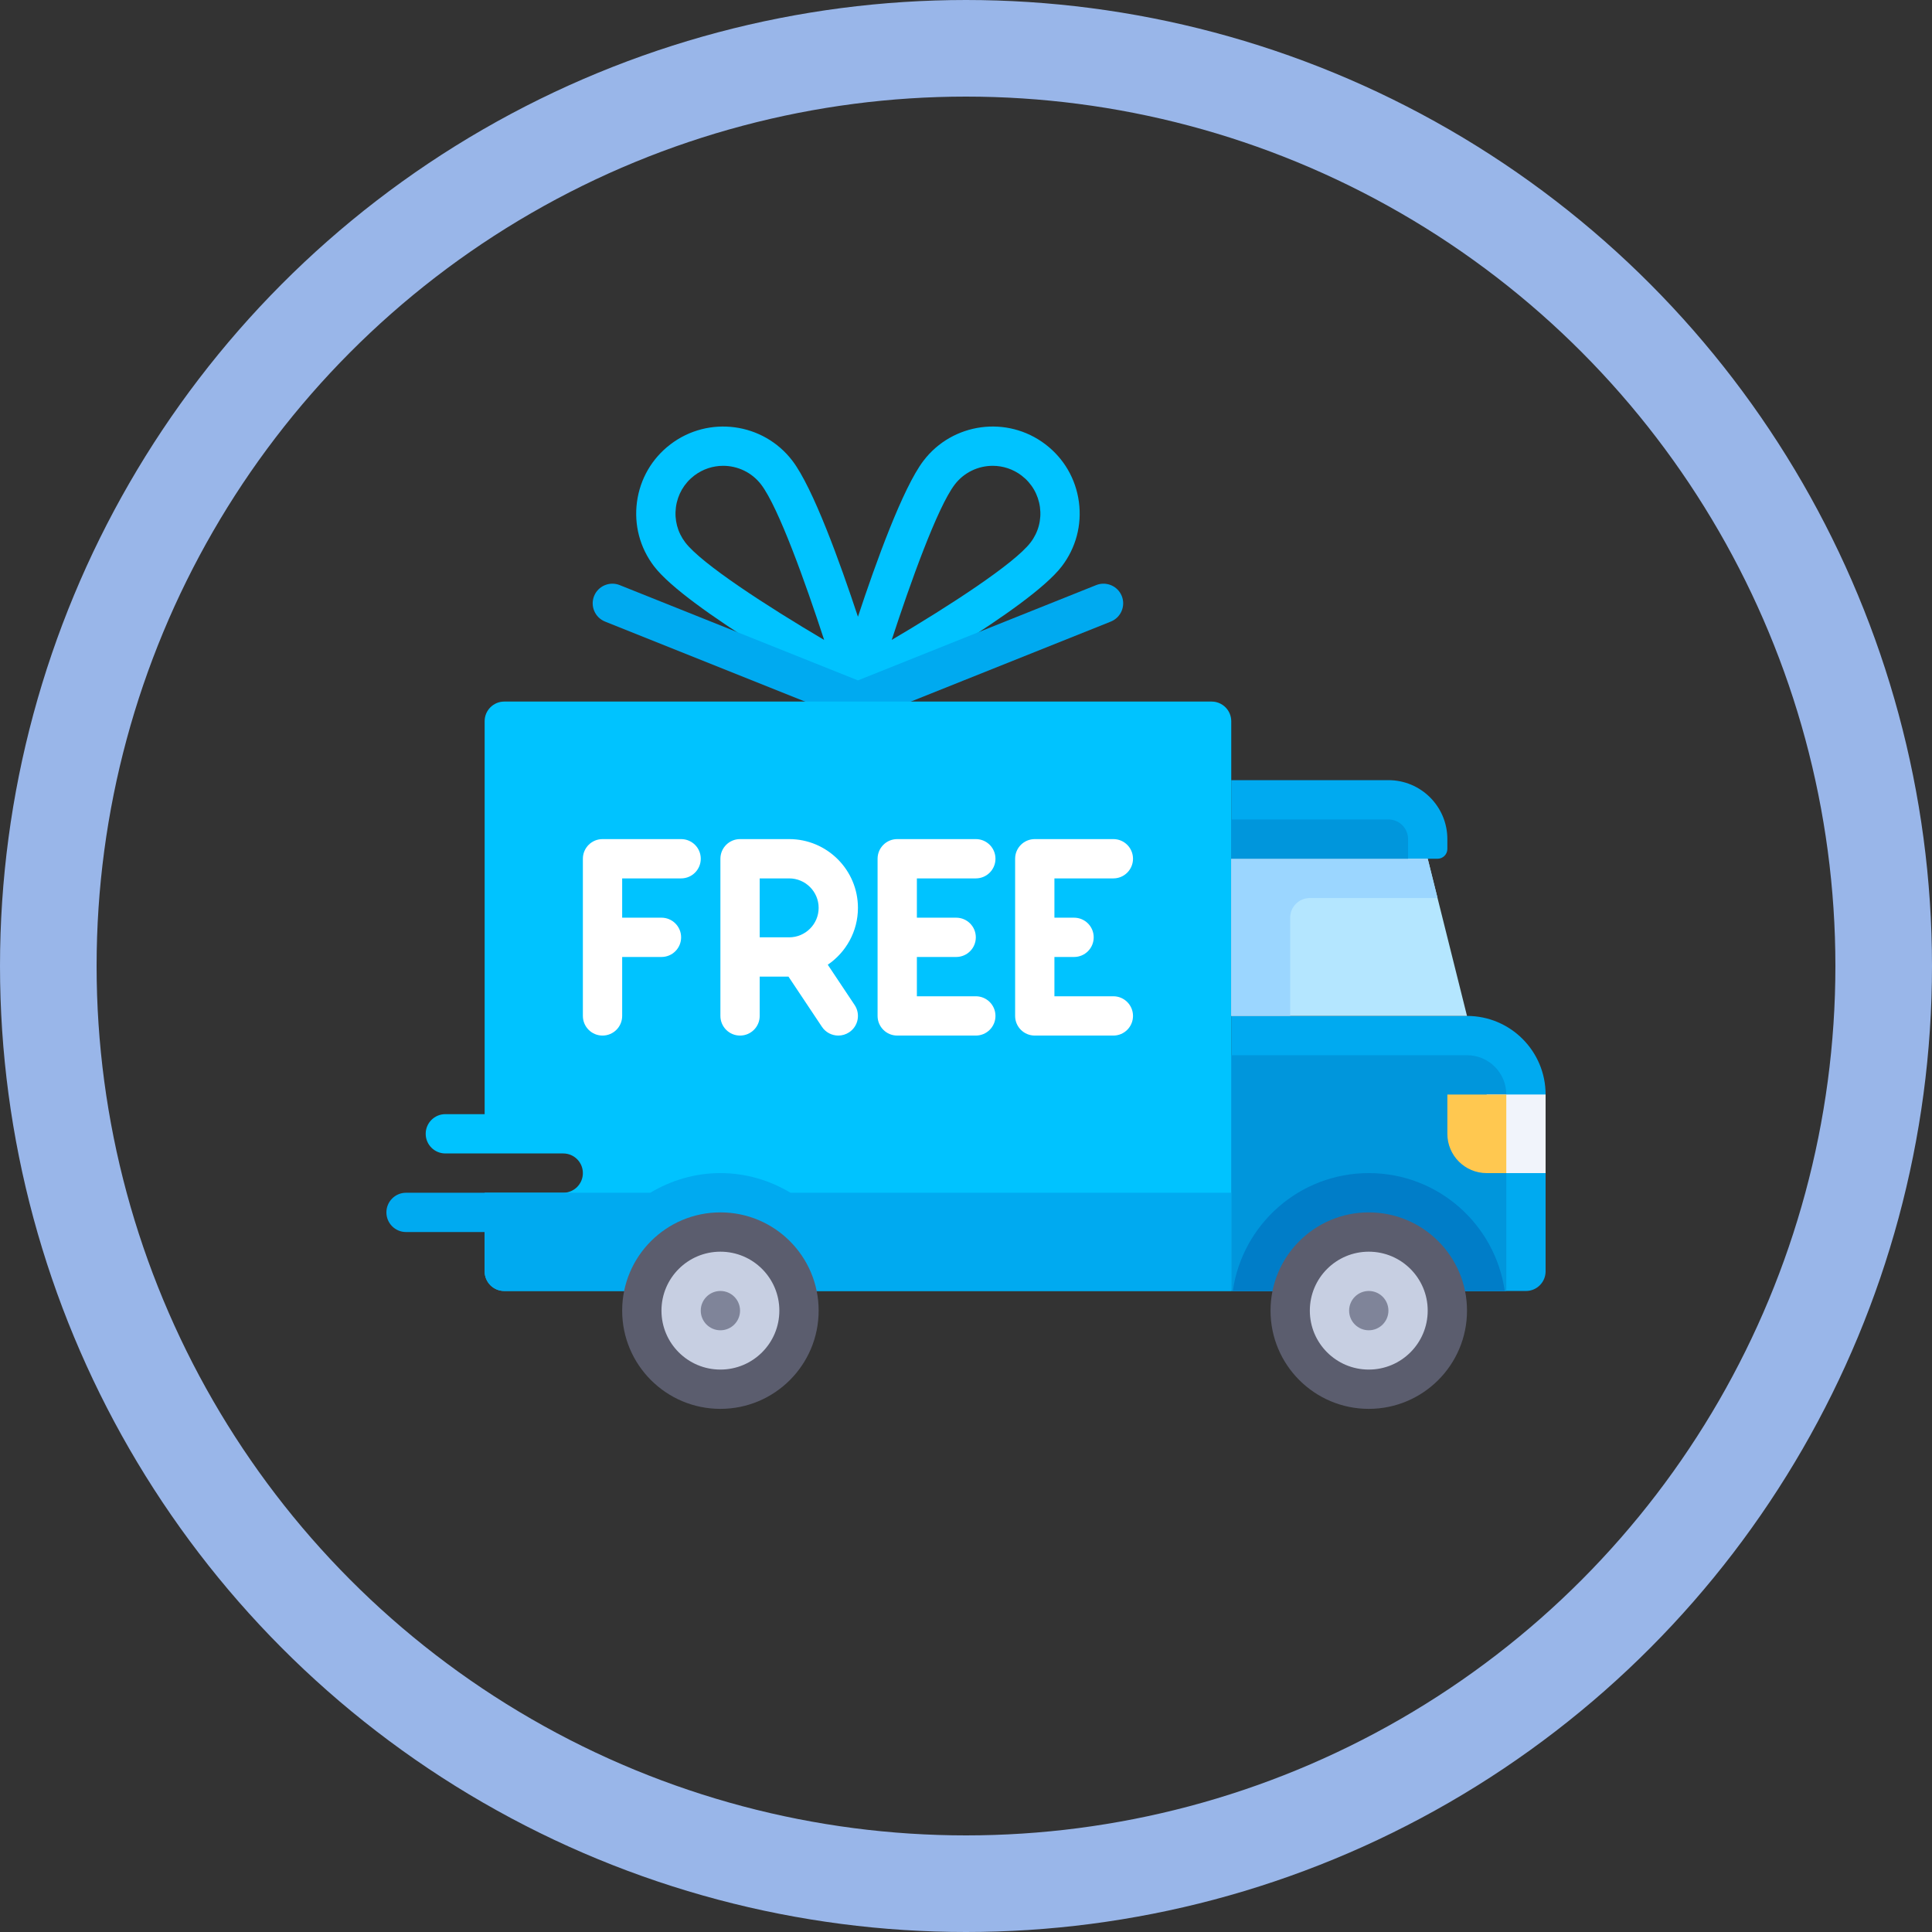 <svg width="200" height="200" viewBox="0 0 200 200" fill="none" xmlns="http://www.w3.org/2000/svg">
<rect x="0" y="0" width="200" height="200" fill="#333333" stroke="none"/>
<circle cx="100" cy="100" r="95" stroke="#99B6E9" stroke-width="10"/>
<g clip-path="url(#clip0_133_14)">
<path d="M111.687 51.957C111.365 49.573 110.136 47.456 108.223 45.998C104.27 42.983 98.608 43.748 95.599 47.697C93.463 50.496 90.671 58.227 88.814 63.846C86.956 58.227 84.164 50.496 82.028 47.697C79.017 43.747 73.355 42.986 69.404 45.998C67.491 47.456 66.262 49.573 65.94 51.957C65.62 54.342 66.246 56.709 67.706 58.621C71.038 62.993 86.118 71.424 87.828 72.371C88.136 72.541 88.475 72.626 88.813 72.626C89.15 72.626 89.473 72.515 89.774 72.351L89.798 72.371C91.508 71.424 106.588 62.993 109.92 58.621C111.381 56.709 112.007 54.342 111.687 51.957ZM70.939 56.154C70.139 55.105 69.795 53.808 69.972 52.5C70.149 51.191 70.822 50.032 71.871 49.231C72.765 48.551 73.815 48.221 74.86 48.221C76.35 48.221 77.824 48.891 78.795 50.164C80.599 52.529 83.413 60.415 85.316 66.246C79.389 62.748 72.624 58.364 70.939 56.154ZM106.688 56.154C105.003 58.362 98.24 62.746 92.311 66.244C94.214 60.415 97.028 52.528 98.832 50.164C99.803 48.891 101.277 48.221 102.767 48.221C103.81 48.221 104.864 48.551 105.756 49.231C106.805 50.032 107.478 51.191 107.655 52.499C107.832 53.807 107.488 55.105 106.688 56.154Z" fill="#00C3FF"/>
<path d="M88.814 74.659C88.557 74.659 88.301 74.611 88.059 74.515L62.635 64.345C61.592 63.927 61.083 62.744 61.501 61.7C61.918 60.657 63.111 60.154 64.144 60.567L88.813 70.435L113.482 60.567C114.515 60.155 115.709 60.657 116.126 61.7C116.543 62.744 116.035 63.927 114.992 64.345L89.568 74.514C89.326 74.611 89.07 74.659 88.814 74.659Z" fill="#00AAF0"/>
<path d="M151.864 105.168H127.458V133.643H157.966C159.089 133.643 160 132.732 160 131.609V113.304C160 108.81 156.358 105.168 151.864 105.168Z" fill="#00AAF0"/>
<path d="M127.458 109.236H151.865C154.111 109.236 155.932 111.057 155.932 113.304V133.643H127.458V109.236Z" fill="#0096DC"/>
<path d="M155.77 133.642C154.781 126.745 148.865 121.439 141.695 121.439C134.524 121.439 128.608 126.745 127.619 133.642H155.77Z" fill="#007DC8"/>
<path d="M143.729 80.761H127.458V88.897H148.814C149.375 88.897 149.83 88.442 149.83 87.88V86.863C149.83 83.493 147.099 80.761 143.729 80.761Z" fill="#00AAF0"/>
<path d="M125.424 72.626H52.203C51.08 72.626 50.17 73.536 50.17 74.659V115.337H46.102C44.977 115.337 44.068 116.248 44.068 117.371C44.068 118.494 44.977 119.405 46.102 119.405H58.305C59.429 119.405 60.339 120.316 60.339 121.439C60.339 122.562 59.429 123.473 58.305 123.473H50.17V131.609C50.17 132.732 51.08 133.642 52.203 133.642H127.458V74.659C127.458 73.536 126.547 72.626 125.424 72.626Z" fill="#00C3FF"/>
<path d="M81.836 123.473C79.706 122.201 77.238 121.439 74.576 121.439C71.914 121.439 69.446 122.201 67.316 123.473H42.034C40.91 123.473 40 124.384 40 125.507C40 126.63 40.91 127.541 42.034 127.541H50.169V131.609C50.169 132.732 51.08 133.643 52.203 133.643H127.458V123.473H81.836Z" fill="#00AAF0"/>
<path d="M141.695 145.845C147.311 145.845 151.864 141.292 151.864 135.676C151.864 130.059 147.311 125.506 141.695 125.506C136.078 125.506 131.525 130.059 131.525 135.676C131.525 141.292 136.078 145.845 141.695 145.845Z" fill="#5B5D6E"/>
<path d="M74.576 145.845C80.193 145.845 84.746 141.292 84.746 135.676C84.746 130.059 80.193 125.506 74.576 125.506C68.96 125.506 64.407 130.059 64.407 135.676C64.407 141.292 68.96 145.845 74.576 145.845Z" fill="#5B5D6E"/>
<path d="M151.864 105.168L147.797 88.897H127.458V105.168H151.864Z" fill="#B4E6FF"/>
<path d="M74.576 141.778C77.946 141.778 80.678 139.046 80.678 135.676C80.678 132.306 77.946 129.574 74.576 129.574C71.206 129.574 68.474 132.306 68.474 135.676C68.474 139.046 71.206 141.778 74.576 141.778Z" fill="#C7CFE2"/>
<path d="M74.576 137.71C75.699 137.71 76.61 136.799 76.61 135.676C76.61 134.553 75.699 133.642 74.576 133.642C73.453 133.642 72.542 134.553 72.542 135.676C72.542 136.799 73.453 137.71 74.576 137.71Z" fill="#7F8499"/>
<path d="M141.695 141.778C145.065 141.778 147.796 139.046 147.796 135.676C147.796 132.306 145.065 129.574 141.695 129.574C138.325 129.574 135.593 132.306 135.593 135.676C135.593 139.046 138.325 141.778 141.695 141.778Z" fill="#C7CFE2"/>
<path d="M141.695 137.71C142.818 137.71 143.729 136.799 143.729 135.676C143.729 134.553 142.818 133.642 141.695 133.642C140.572 133.642 139.661 134.553 139.661 135.676C139.661 136.799 140.572 137.71 141.695 137.71Z" fill="#7F8499"/>
<path d="M135.593 92.965H148.814L147.797 88.897H127.458V105.168H133.559V94.999C133.559 93.876 134.47 92.965 135.593 92.965Z" fill="#9BD6FF"/>
<path d="M127.458 84.829H143.729C144.852 84.829 145.763 85.74 145.763 86.863V88.897H127.458V84.829Z" fill="#0096DC"/>
<path d="M160 113.303H153.898V121.438H160V113.303Z" fill="#F1F4FB"/>
<path d="M149.831 113.304V117.372C149.831 119.618 151.652 121.439 153.898 121.439H155.932V113.304H149.831Z" fill="#FFC850"/>
<path d="M70.508 86.863H62.373C61.249 86.863 60.339 87.772 60.339 88.897V105.168C60.339 106.292 61.249 107.202 62.373 107.202C63.497 107.202 64.407 106.292 64.407 105.168V99.066H68.475C69.599 99.066 70.509 98.157 70.509 97.032C70.509 95.908 69.599 94.998 68.475 94.998H64.407V90.931H70.509C71.633 90.931 72.543 90.021 72.543 88.897C72.543 87.772 71.633 86.863 70.508 86.863Z" fill="white"/>
<path d="M88.814 93.981C88.814 90.057 85.62 86.863 81.695 86.863H76.61C75.486 86.863 74.576 87.772 74.576 88.897V105.168C74.576 106.292 75.486 107.202 76.61 107.202C77.734 107.202 78.644 106.292 78.644 105.168V101.1H81.623L85.087 106.296C85.479 106.884 86.124 107.202 86.782 107.202C87.169 107.202 87.561 107.091 87.908 106.86C88.844 106.237 89.096 104.976 88.472 104.04L85.691 99.868C87.573 98.585 88.814 96.426 88.814 93.981ZM78.644 90.931H81.695C83.377 90.931 84.746 92.299 84.746 93.981C84.746 95.664 83.377 97.032 81.695 97.032H78.644V90.931Z" fill="white"/>
<path d="M101.017 90.931C102.141 90.931 103.051 90.021 103.051 88.897C103.051 87.772 102.141 86.863 101.017 86.863H92.881C91.757 86.863 90.847 87.772 90.847 88.897V105.168C90.847 106.292 91.757 107.202 92.881 107.202H101.017C102.141 107.202 103.051 106.292 103.051 105.168C103.051 104.044 102.141 103.134 101.017 103.134H94.915V99.066H98.983C100.107 99.066 101.017 98.157 101.017 97.032C101.017 95.908 100.107 94.998 98.983 94.998H94.915V90.931H101.017Z" fill="white"/>
<path d="M115.254 103.134H109.153V99.066H111.186C112.311 99.066 113.22 98.157 113.22 97.032C113.22 95.908 112.311 94.998 111.186 94.998H109.153V90.931H115.254C116.379 90.931 117.288 90.021 117.288 88.897C117.288 87.772 116.379 86.863 115.254 86.863H107.119C105.994 86.863 105.085 87.772 105.085 88.897V105.168C105.085 106.292 105.994 107.202 107.119 107.202H115.254C116.379 107.202 117.288 106.292 117.288 105.168C117.288 104.044 116.379 103.134 115.254 103.134Z" fill="white"/>
</g>
<defs>
<clipPath id="clip0_133_14">
<rect width="120" height="120" fill="white" transform="translate(40 35)"/>
</clipPath>
</defs>
</svg>
